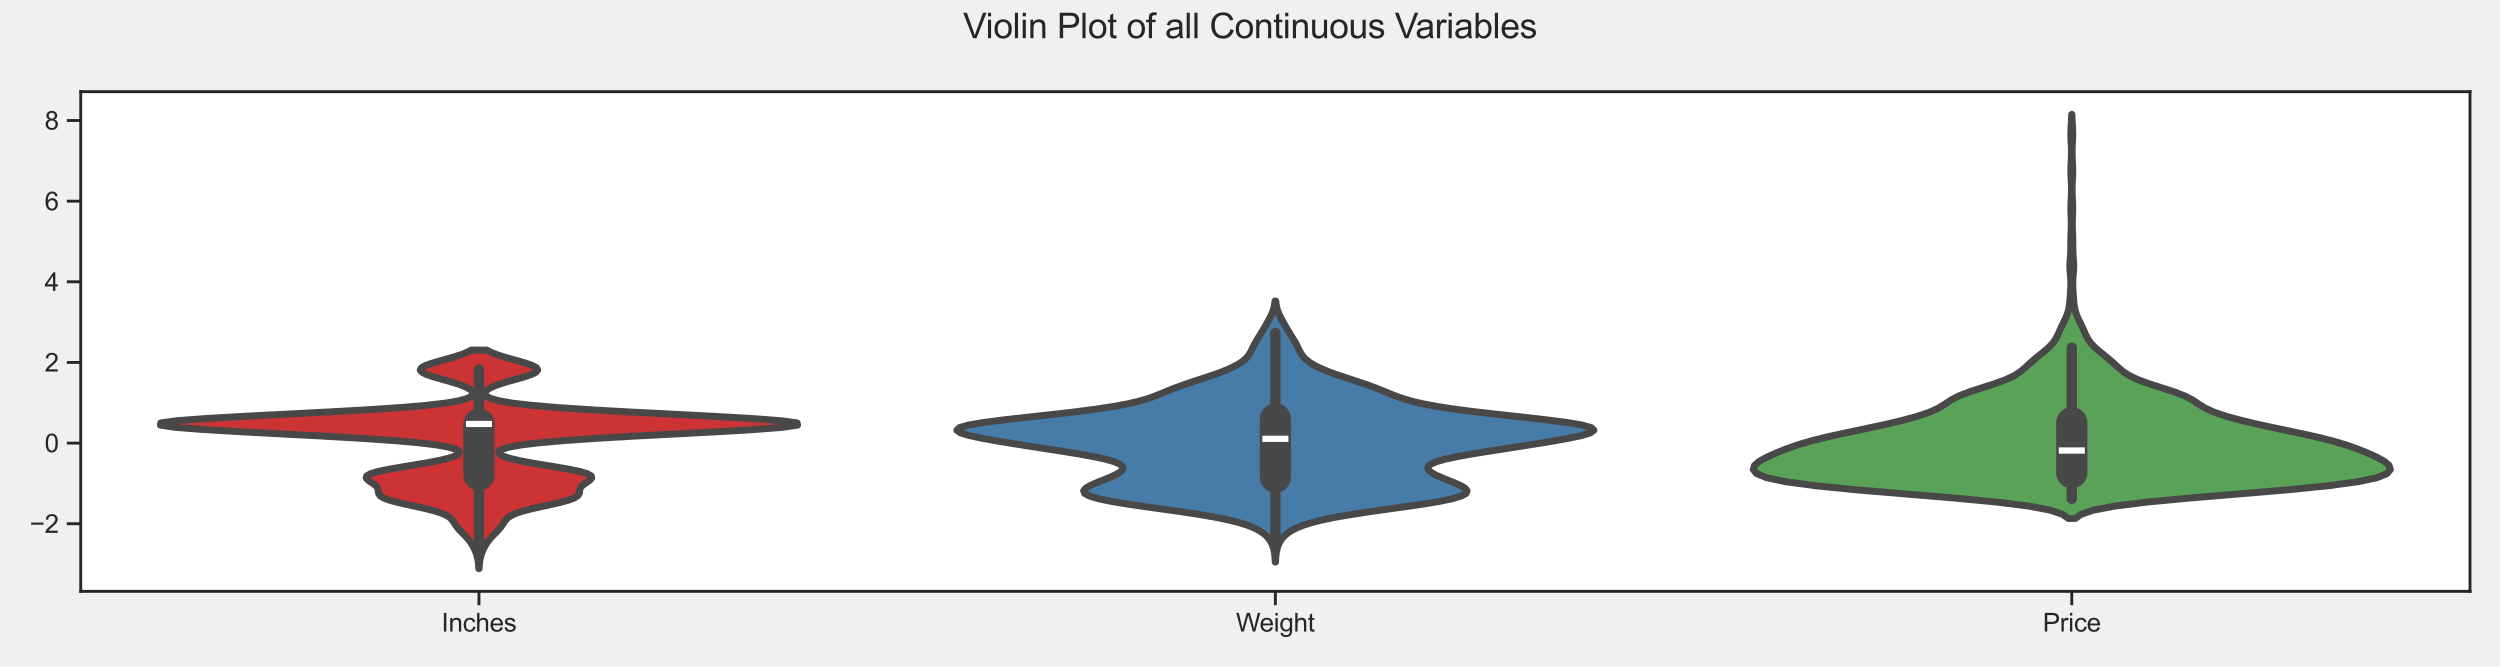 <?xml version="1.0" encoding="utf-8" standalone="no"?>
<!DOCTYPE svg PUBLIC "-//W3C//DTD SVG 1.1//EN"
  "http://www.w3.org/Graphics/SVG/1.1/DTD/svg11.dtd">
<svg xmlns:xlink="http://www.w3.org/1999/xlink" width="1080pt" height="288pt" viewBox="0 0 1080 288" xmlns="http://www.w3.org/2000/svg" version="1.1">
 <defs>
  <style type="text/css">*{stroke-linejoin: round; stroke-linecap: butt}</style>
 </defs>
 <g id="figure_1">
  <g id="patch_1">
   <path d="M 0 288 
L 1080 288 
L 1080 0 
L 0 0 
z
" style="fill: #f0f0f0"/>
  </g>
  <g id="axes_1">
   <g id="patch_2">
    <path d="M 34.88 255.46 
L 1067.04 255.46 
L 1067.04 39.6 
L 34.88 39.6 
z
" style="fill: #ffffff"/>
   </g>
   <g id="matplotlib.axis_1">
    <g id="xtick_1">
     <g id="line2d_1">
      <defs>
       <path id="m0111dce306" d="M 0 0 
L 0 6 
" style="stroke: #262626; stroke-width: 1.25"/>
      </defs>
      <g>
       <use xlink:href="#m0111dce306" x="206.907" y="255.46" style="fill: #262626; stroke: #262626; stroke-width: 1.25"/>
      </g>
     </g>
     <g id="text_1">
      <!-- Inches -->
      <g style="fill: #262626" transform="translate(190.703 272.834) scale(0.11 -0.11)">
       <defs>
        <path id="ArialMT-49" d="M 597 0 
L 597 4581 
L 1203 4581 
L 1203 0 
L 597 0 
z
" transform="scale(0.016)"/>
        <path id="ArialMT-6e" d="M 422 0 
L 422 3319 
L 928 3319 
L 928 2847 
Q 1294 3394 1984 3394 
Q 2284 3394 2536 3286 
Q 2788 3178 2913 3003 
Q 3038 2828 3088 2588 
Q 3119 2431 3119 2041 
L 3119 0 
L 2556 0 
L 2556 2019 
Q 2556 2363 2490 2533 
Q 2425 2703 2258 2804 
Q 2091 2906 1866 2906 
Q 1506 2906 1245 2678 
Q 984 2450 984 1813 
L 984 0 
L 422 0 
z
" transform="scale(0.016)"/>
        <path id="ArialMT-63" d="M 2588 1216 
L 3141 1144 
Q 3050 572 2676 248 
Q 2303 -75 1759 -75 
Q 1078 -75 664 370 
Q 250 816 250 1647 
Q 250 2184 428 2587 
Q 606 2991 970 3192 
Q 1334 3394 1763 3394 
Q 2303 3394 2647 3120 
Q 2991 2847 3088 2344 
L 2541 2259 
Q 2463 2594 2264 2762 
Q 2066 2931 1784 2931 
Q 1359 2931 1093 2626 
Q 828 2322 828 1663 
Q 828 994 1084 691 
Q 1341 388 1753 388 
Q 2084 388 2306 591 
Q 2528 794 2588 1216 
z
" transform="scale(0.016)"/>
        <path id="ArialMT-68" d="M 422 0 
L 422 4581 
L 984 4581 
L 984 2938 
Q 1378 3394 1978 3394 
Q 2347 3394 2619 3248 
Q 2891 3103 3008 2847 
Q 3125 2591 3125 2103 
L 3125 0 
L 2563 0 
L 2563 2103 
Q 2563 2525 2380 2717 
Q 2197 2909 1863 2909 
Q 1613 2909 1392 2779 
Q 1172 2650 1078 2428 
Q 984 2206 984 1816 
L 984 0 
L 422 0 
z
" transform="scale(0.016)"/>
        <path id="ArialMT-65" d="M 2694 1069 
L 3275 997 
Q 3138 488 2766 206 
Q 2394 -75 1816 -75 
Q 1088 -75 661 373 
Q 234 822 234 1631 
Q 234 2469 665 2931 
Q 1097 3394 1784 3394 
Q 2450 3394 2872 2941 
Q 3294 2488 3294 1666 
Q 3294 1616 3291 1516 
L 816 1516 
Q 847 969 1125 678 
Q 1403 388 1819 388 
Q 2128 388 2347 550 
Q 2566 713 2694 1069 
z
M 847 1978 
L 2700 1978 
Q 2663 2397 2488 2606 
Q 2219 2931 1791 2931 
Q 1403 2931 1139 2672 
Q 875 2413 847 1978 
z
" transform="scale(0.016)"/>
        <path id="ArialMT-73" d="M 197 991 
L 753 1078 
Q 800 744 1014 566 
Q 1228 388 1613 388 
Q 2000 388 2187 545 
Q 2375 703 2375 916 
Q 2375 1106 2209 1216 
Q 2094 1291 1634 1406 
Q 1016 1563 777 1677 
Q 538 1791 414 1992 
Q 291 2194 291 2438 
Q 291 2659 392 2848 
Q 494 3038 669 3163 
Q 800 3259 1026 3326 
Q 1253 3394 1513 3394 
Q 1903 3394 2198 3281 
Q 2494 3169 2634 2976 
Q 2775 2784 2828 2463 
L 2278 2388 
Q 2241 2644 2061 2787 
Q 1881 2931 1553 2931 
Q 1166 2931 1000 2803 
Q 834 2675 834 2503 
Q 834 2394 903 2306 
Q 972 2216 1119 2156 
Q 1203 2125 1616 2013 
Q 2213 1853 2448 1751 
Q 2684 1650 2818 1456 
Q 2953 1263 2953 975 
Q 2953 694 2789 445 
Q 2625 197 2315 61 
Q 2006 -75 1616 -75 
Q 969 -75 630 194 
Q 291 463 197 991 
z
" transform="scale(0.016)"/>
       </defs>
       <use xlink:href="#ArialMT-49"/>
       <use xlink:href="#ArialMT-6e" x="27.783"/>
       <use xlink:href="#ArialMT-63" x="83.398"/>
       <use xlink:href="#ArialMT-68" x="133.398"/>
       <use xlink:href="#ArialMT-65" x="189.014"/>
       <use xlink:href="#ArialMT-73" x="244.629"/>
      </g>
     </g>
    </g>
    <g id="xtick_2">
     <g id="line2d_2">
      <g>
       <use xlink:href="#m0111dce306" x="550.96" y="255.46" style="fill: #262626; stroke: #262626; stroke-width: 1.25"/>
      </g>
     </g>
     <g id="text_2">
      <!-- Weight -->
      <g style="fill: #262626" transform="translate(533.939 272.834) scale(0.11 -0.11)">
       <defs>
        <path id="ArialMT-57" d="M 1294 0 
L 78 4581 
L 700 4581 
L 1397 1578 
Q 1509 1106 1591 641 
Q 1766 1375 1797 1488 
L 2669 4581 
L 3400 4581 
L 4056 2263 
Q 4303 1400 4413 641 
Q 4500 1075 4641 1638 
L 5359 4581 
L 5969 4581 
L 4713 0 
L 4128 0 
L 3163 3491 
Q 3041 3928 3019 4028 
Q 2947 3713 2884 3491 
L 1913 0 
L 1294 0 
z
" transform="scale(0.016)"/>
        <path id="ArialMT-69" d="M 425 3934 
L 425 4581 
L 988 4581 
L 988 3934 
L 425 3934 
z
M 425 0 
L 425 3319 
L 988 3319 
L 988 0 
L 425 0 
z
" transform="scale(0.016)"/>
        <path id="ArialMT-67" d="M 319 -275 
L 866 -356 
Q 900 -609 1056 -725 
Q 1266 -881 1628 -881 
Q 2019 -881 2231 -725 
Q 2444 -569 2519 -288 
Q 2563 -116 2559 434 
Q 2191 0 1641 0 
Q 956 0 581 494 
Q 206 988 206 1678 
Q 206 2153 378 2554 
Q 550 2956 876 3175 
Q 1203 3394 1644 3394 
Q 2231 3394 2613 2919 
L 2613 3319 
L 3131 3319 
L 3131 450 
Q 3131 -325 2973 -648 
Q 2816 -972 2473 -1159 
Q 2131 -1347 1631 -1347 
Q 1038 -1347 672 -1080 
Q 306 -813 319 -275 
z
M 784 1719 
Q 784 1066 1043 766 
Q 1303 466 1694 466 
Q 2081 466 2343 764 
Q 2606 1063 2606 1700 
Q 2606 2309 2336 2618 
Q 2066 2928 1684 2928 
Q 1309 2928 1046 2623 
Q 784 2319 784 1719 
z
" transform="scale(0.016)"/>
        <path id="ArialMT-74" d="M 1650 503 
L 1731 6 
Q 1494 -44 1306 -44 
Q 1000 -44 831 53 
Q 663 150 594 308 
Q 525 466 525 972 
L 525 2881 
L 113 2881 
L 113 3319 
L 525 3319 
L 525 4141 
L 1084 4478 
L 1084 3319 
L 1650 3319 
L 1650 2881 
L 1084 2881 
L 1084 941 
Q 1084 700 1114 631 
Q 1144 563 1211 522 
Q 1278 481 1403 481 
Q 1497 481 1650 503 
z
" transform="scale(0.016)"/>
       </defs>
       <use xlink:href="#ArialMT-57"/>
       <use xlink:href="#ArialMT-65" x="92.635"/>
       <use xlink:href="#ArialMT-69" x="148.25"/>
       <use xlink:href="#ArialMT-67" x="170.467"/>
       <use xlink:href="#ArialMT-68" x="226.082"/>
       <use xlink:href="#ArialMT-74" x="281.697"/>
      </g>
     </g>
    </g>
    <g id="xtick_3">
     <g id="line2d_3">
      <g>
       <use xlink:href="#m0111dce306" x="895.013" y="255.46" style="fill: #262626; stroke: #262626; stroke-width: 1.25"/>
      </g>
     </g>
     <g id="text_3">
      <!-- Price -->
      <g style="fill: #262626" transform="translate(882.483 272.834) scale(0.11 -0.11)">
       <defs>
        <path id="ArialMT-50" d="M 494 0 
L 494 4581 
L 2222 4581 
Q 2678 4581 2919 4538 
Q 3256 4481 3484 4323 
Q 3713 4166 3852 3881 
Q 3991 3597 3991 3256 
Q 3991 2672 3619 2267 
Q 3247 1863 2275 1863 
L 1100 1863 
L 1100 0 
L 494 0 
z
M 1100 2403 
L 2284 2403 
Q 2872 2403 3119 2622 
Q 3366 2841 3366 3238 
Q 3366 3525 3220 3729 
Q 3075 3934 2838 4000 
Q 2684 4041 2272 4041 
L 1100 4041 
L 1100 2403 
z
" transform="scale(0.016)"/>
        <path id="ArialMT-72" d="M 416 0 
L 416 3319 
L 922 3319 
L 922 2816 
Q 1116 3169 1280 3281 
Q 1444 3394 1641 3394 
Q 1925 3394 2219 3213 
L 2025 2691 
Q 1819 2813 1613 2813 
Q 1428 2813 1281 2702 
Q 1134 2591 1072 2394 
Q 978 2094 978 1738 
L 978 0 
L 416 0 
z
" transform="scale(0.016)"/>
       </defs>
       <use xlink:href="#ArialMT-50"/>
       <use xlink:href="#ArialMT-72" x="66.699"/>
       <use xlink:href="#ArialMT-69" x="100"/>
       <use xlink:href="#ArialMT-63" x="122.217"/>
       <use xlink:href="#ArialMT-65" x="172.217"/>
      </g>
     </g>
    </g>
   </g>
   <g id="matplotlib.axis_2">
    <g id="ytick_1">
     <g id="line2d_4">
      <defs>
       <path id="m83918e12e4" d="M 0 0 
L -6 0 
" style="stroke: #262626; stroke-width: 1.25"/>
      </defs>
      <g>
       <use xlink:href="#m83918e12e4" x="34.88" y="226.25" style="fill: #262626; stroke: #262626; stroke-width: 1.25"/>
      </g>
     </g>
     <g id="text_4">
      <!-- −2 -->
      <g style="fill: #262626" transform="translate(12.838 230.187) scale(0.11 -0.11)">
       <defs>
        <path id="ArialMT-2212" d="M 3381 1997 
L 356 1997 
L 356 2522 
L 3381 2522 
L 3381 1997 
z
" transform="scale(0.016)"/>
        <path id="ArialMT-32" d="M 3222 541 
L 3222 0 
L 194 0 
Q 188 203 259 391 
Q 375 700 629 1000 
Q 884 1300 1366 1694 
Q 2113 2306 2375 2664 
Q 2638 3022 2638 3341 
Q 2638 3675 2398 3904 
Q 2159 4134 1775 4134 
Q 1369 4134 1125 3890 
Q 881 3647 878 3216 
L 300 3275 
Q 359 3922 746 4261 
Q 1134 4600 1788 4600 
Q 2447 4600 2831 4234 
Q 3216 3869 3216 3328 
Q 3216 3053 3103 2787 
Q 2991 2522 2730 2228 
Q 2469 1934 1863 1422 
Q 1356 997 1212 845 
Q 1069 694 975 541 
L 3222 541 
z
" transform="scale(0.016)"/>
       </defs>
       <use xlink:href="#ArialMT-2212"/>
       <use xlink:href="#ArialMT-32" x="58.398"/>
      </g>
     </g>
    </g>
    <g id="ytick_2">
     <g id="line2d_5">
      <g>
       <use xlink:href="#m83918e12e4" x="34.88" y="191.411" style="fill: #262626; stroke: #262626; stroke-width: 1.25"/>
      </g>
     </g>
     <g id="text_5">
      <!-- 0 -->
      <g style="fill: #262626" transform="translate(19.263 195.348) scale(0.11 -0.11)">
       <defs>
        <path id="ArialMT-30" d="M 266 2259 
Q 266 3072 433 3567 
Q 600 4063 929 4331 
Q 1259 4600 1759 4600 
Q 2128 4600 2406 4451 
Q 2684 4303 2865 4023 
Q 3047 3744 3150 3342 
Q 3253 2941 3253 2259 
Q 3253 1453 3087 958 
Q 2922 463 2592 192 
Q 2263 -78 1759 -78 
Q 1097 -78 719 397 
Q 266 969 266 2259 
z
M 844 2259 
Q 844 1131 1108 757 
Q 1372 384 1759 384 
Q 2147 384 2411 759 
Q 2675 1134 2675 2259 
Q 2675 3391 2411 3762 
Q 2147 4134 1753 4134 
Q 1366 4134 1134 3806 
Q 844 3388 844 2259 
z
" transform="scale(0.016)"/>
       </defs>
       <use xlink:href="#ArialMT-30"/>
      </g>
     </g>
    </g>
    <g id="ytick_3">
     <g id="line2d_6">
      <g>
       <use xlink:href="#m83918e12e4" x="34.88" y="156.573" style="fill: #262626; stroke: #262626; stroke-width: 1.25"/>
      </g>
     </g>
     <g id="text_6">
      <!-- 2 -->
      <g style="fill: #262626" transform="translate(19.263 160.51) scale(0.11 -0.11)">
       <use xlink:href="#ArialMT-32"/>
      </g>
     </g>
    </g>
    <g id="ytick_4">
     <g id="line2d_7">
      <g>
       <use xlink:href="#m83918e12e4" x="34.88" y="121.734" style="fill: #262626; stroke: #262626; stroke-width: 1.25"/>
      </g>
     </g>
     <g id="text_7">
      <!-- 4 -->
      <g style="fill: #262626" transform="translate(19.263 125.671) scale(0.11 -0.11)">
       <defs>
        <path id="ArialMT-34" d="M 2069 0 
L 2069 1097 
L 81 1097 
L 81 1613 
L 2172 4581 
L 2631 4581 
L 2631 1613 
L 3250 1613 
L 3250 1097 
L 2631 1097 
L 2631 0 
L 2069 0 
z
M 2069 1613 
L 2069 3678 
L 634 1613 
L 2069 1613 
z
" transform="scale(0.016)"/>
       </defs>
       <use xlink:href="#ArialMT-34"/>
      </g>
     </g>
    </g>
    <g id="ytick_5">
     <g id="line2d_8">
      <g>
       <use xlink:href="#m83918e12e4" x="34.88" y="86.896" style="fill: #262626; stroke: #262626; stroke-width: 1.25"/>
      </g>
     </g>
     <g id="text_8">
      <!-- 6 -->
      <g style="fill: #262626" transform="translate(19.263 90.833) scale(0.11 -0.11)">
       <defs>
        <path id="ArialMT-36" d="M 3184 3459 
L 2625 3416 
Q 2550 3747 2413 3897 
Q 2184 4138 1850 4138 
Q 1581 4138 1378 3988 
Q 1113 3794 959 3422 
Q 806 3050 800 2363 
Q 1003 2672 1297 2822 
Q 1591 2972 1913 2972 
Q 2475 2972 2870 2558 
Q 3266 2144 3266 1488 
Q 3266 1056 3080 686 
Q 2894 316 2569 119 
Q 2244 -78 1831 -78 
Q 1128 -78 684 439 
Q 241 956 241 2144 
Q 241 3472 731 4075 
Q 1159 4600 1884 4600 
Q 2425 4600 2770 4297 
Q 3116 3994 3184 3459 
z
M 888 1484 
Q 888 1194 1011 928 
Q 1134 663 1356 523 
Q 1578 384 1822 384 
Q 2178 384 2434 671 
Q 2691 959 2691 1453 
Q 2691 1928 2437 2201 
Q 2184 2475 1800 2475 
Q 1419 2475 1153 2201 
Q 888 1928 888 1484 
z
" transform="scale(0.016)"/>
       </defs>
       <use xlink:href="#ArialMT-36"/>
      </g>
     </g>
    </g>
    <g id="ytick_6">
     <g id="line2d_9">
      <g>
       <use xlink:href="#m83918e12e4" x="34.88" y="52.057" style="fill: #262626; stroke: #262626; stroke-width: 1.25"/>
      </g>
     </g>
     <g id="text_9">
      <!-- 8 -->
      <g style="fill: #262626" transform="translate(19.263 55.994) scale(0.11 -0.11)">
       <defs>
        <path id="ArialMT-38" d="M 1131 2484 
Q 781 2613 612 2850 
Q 444 3088 444 3419 
Q 444 3919 803 4259 
Q 1163 4600 1759 4600 
Q 2359 4600 2725 4251 
Q 3091 3903 3091 3403 
Q 3091 3084 2923 2848 
Q 2756 2613 2416 2484 
Q 2838 2347 3058 2040 
Q 3278 1734 3278 1309 
Q 3278 722 2862 322 
Q 2447 -78 1769 -78 
Q 1091 -78 675 323 
Q 259 725 259 1325 
Q 259 1772 486 2073 
Q 713 2375 1131 2484 
z
M 1019 3438 
Q 1019 3113 1228 2906 
Q 1438 2700 1772 2700 
Q 2097 2700 2305 2904 
Q 2513 3109 2513 3406 
Q 2513 3716 2298 3927 
Q 2084 4138 1766 4138 
Q 1444 4138 1231 3931 
Q 1019 3725 1019 3438 
z
M 838 1322 
Q 838 1081 952 856 
Q 1066 631 1291 507 
Q 1516 384 1775 384 
Q 2178 384 2440 643 
Q 2703 903 2703 1303 
Q 2703 1709 2433 1975 
Q 2163 2241 1756 2241 
Q 1359 2241 1098 1978 
Q 838 1716 838 1322 
z
" transform="scale(0.016)"/>
       </defs>
       <use xlink:href="#ArialMT-38"/>
      </g>
     </g>
    </g>
   </g>
   <g id="PolyCollection_1">
    <defs>
     <path id="m4d17007211" d="M 206.983 -42.352 
L 206.831 -42.352 
L 206.78 -43.305 
L 206.703 -44.259 
L 206.594 -45.213 
L 206.443 -46.166 
L 206.245 -47.12 
L 205.994 -48.073 
L 205.687 -49.027 
L 205.324 -49.981 
L 204.902 -50.934 
L 204.418 -51.888 
L 203.867 -52.841 
L 203.238 -53.795 
L 202.522 -54.749 
L 201.716 -55.702 
L 200.831 -56.656 
L 199.897 -57.609 
L 198.962 -58.563 
L 198.082 -59.517 
L 197.306 -60.47 
L 196.644 -61.424 
L 196.044 -62.377 
L 195.385 -63.331 
L 194.476 -64.285 
L 193.093 -65.238 
L 191.032 -66.192 
L 188.176 -67.145 
L 184.55 -68.099 
L 180.353 -69.053 
L 175.942 -70.006 
L 171.764 -70.96 
L 168.252 -71.913 
L 165.707 -72.867 
L 164.203 -73.821 
L 163.565 -74.774 
L 163.415 -75.728 
L 163.296 -76.681 
L 162.827 -77.635 
L 161.841 -78.589 
L 160.458 -79.542 
L 159.064 -80.496 
L 158.201 -81.449 
L 158.41 -82.403 
L 160.066 -83.357 
L 163.272 -84.31 
L 167.832 -85.264 
L 173.311 -86.217 
L 179.145 -87.171 
L 184.773 -88.125 
L 189.732 -89.078 
L 193.708 -90.032 
L 196.526 -90.985 
L 198.095 -91.939 
L 198.327 -92.893 
L 197.063 -93.846 
L 194.027 -94.8 
L 188.828 -95.753 
L 181.03 -96.707 
L 170.29 -97.661 
L 156.539 -98.614 
L 140.175 -99.568 
L 122.179 -100.521 
L 104.12 -101.475 
L 87.973 -102.429 
L 75.792 -103.382 
L 69.285 -104.336 
L 69.436 -105.289 
L 76.259 -106.243 
L 88.799 -107.197 
L 105.357 -108.15 
L 123.871 -109.104 
L 142.338 -110.057 
L 159.159 -111.011 
L 173.323 -111.965 
L 184.425 -112.918 
L 192.552 -113.872 
L 198.1 -114.825 
L 201.59 -115.779 
L 203.526 -116.733 
L 204.306 -117.686 
L 204.195 -118.64 
L 203.336 -119.593 
L 201.79 -120.547 
L 199.593 -121.501 
L 196.812 -122.454 
L 193.589 -123.408 
L 190.169 -124.361 
L 186.887 -125.315 
L 184.126 -126.269 
L 182.251 -127.222 
L 181.526 -128.176 
L 182.06 -129.129 
L 183.776 -130.083 
L 186.431 -131.037 
L 189.671 -131.99 
L 193.111 -132.944 
L 196.408 -133.897 
L 199.31 -134.851 
L 201.68 -135.805 
L 203.488 -136.758 
L 210.326 -136.758 
L 210.326 -136.758 
L 212.133 -135.805 
L 214.504 -134.851 
L 217.405 -133.897 
L 220.702 -132.944 
L 224.142 -131.99 
L 227.382 -131.037 
L 230.037 -130.083 
L 231.753 -129.129 
L 232.287 -128.176 
L 231.563 -127.222 
L 229.687 -126.269 
L 226.927 -125.315 
L 223.644 -124.361 
L 220.224 -123.408 
L 217.002 -122.454 
L 214.22 -121.501 
L 212.023 -120.547 
L 210.477 -119.593 
L 209.618 -118.64 
L 209.507 -117.686 
L 210.288 -116.733 
L 212.224 -115.779 
L 215.714 -114.825 
L 221.261 -113.872 
L 229.388 -112.918 
L 240.49 -111.965 
L 254.655 -111.011 
L 271.476 -110.057 
L 289.943 -109.104 
L 308.456 -108.15 
L 325.014 -107.197 
L 337.555 -106.243 
L 344.378 -105.289 
L 344.528 -104.336 
L 338.022 -103.382 
L 325.84 -102.429 
L 309.693 -101.475 
L 291.634 -100.521 
L 273.639 -99.568 
L 257.274 -98.614 
L 243.524 -97.661 
L 232.783 -96.707 
L 224.985 -95.753 
L 219.786 -94.8 
L 216.75 -93.846 
L 215.487 -92.893 
L 215.718 -91.939 
L 217.287 -90.985 
L 220.105 -90.032 
L 224.082 -89.078 
L 229.04 -88.125 
L 234.668 -87.171 
L 240.503 -86.217 
L 245.982 -85.264 
L 250.542 -84.31 
L 253.747 -83.357 
L 255.403 -82.403 
L 255.612 -81.449 
L 254.75 -80.496 
L 253.355 -79.542 
L 251.972 -78.589 
L 250.986 -77.635 
L 250.517 -76.681 
L 250.398 -75.728 
L 250.248 -74.774 
L 249.61 -73.821 
L 248.107 -72.867 
L 245.561 -71.913 
L 242.05 -70.96 
L 237.872 -70.006 
L 233.46 -69.053 
L 229.263 -68.099 
L 225.637 -67.145 
L 222.781 -66.192 
L 220.721 -65.238 
L 219.338 -64.285 
L 218.428 -63.331 
L 217.769 -62.377 
L 217.17 -61.424 
L 216.507 -60.47 
L 215.731 -59.517 
L 214.852 -58.563 
L 213.916 -57.609 
L 212.982 -56.656 
L 212.097 -55.702 
L 211.291 -54.749 
L 210.575 -53.795 
L 209.947 -52.841 
L 209.395 -51.888 
L 208.912 -50.934 
L 208.49 -49.981 
L 208.126 -49.027 
L 207.819 -48.073 
L 207.568 -47.12 
L 207.37 -46.166 
L 207.219 -45.213 
L 207.11 -44.259 
L 207.034 -43.305 
L 206.983 -42.352 
z
" style="stroke: #484848; stroke-width: 3"/>
    </defs>
    <g clip-path="url(#p76c0f88900)">
     <use xlink:href="#m4d17007211" x="0" y="288" style="fill: #cb3335; stroke: #484848; stroke-width: 3"/>
    </g>
   </g>
   <g id="PolyCollection_2">
    <defs>
     <path id="m78d8ca20d3" d="M 551.03 -45.204 
L 550.89 -45.204 
L 550.836 -46.343 
L 550.753 -47.481 
L 550.629 -48.62 
L 550.452 -49.759 
L 550.205 -50.898 
L 549.867 -52.036 
L 549.413 -53.175 
L 548.807 -54.314 
L 548.006 -55.453 
L 546.96 -56.591 
L 545.604 -57.73 
L 543.856 -58.869 
L 541.612 -60.008 
L 538.741 -61.146 
L 535.094 -62.285 
L 530.531 -63.424 
L 524.957 -64.562 
L 518.373 -65.701 
L 510.918 -66.84 
L 502.888 -67.979 
L 494.72 -69.117 
L 486.942 -70.256 
L 480.084 -71.395 
L 474.589 -72.534 
L 470.739 -73.672 
L 468.621 -74.811 
L 468.128 -75.95 
L 469.005 -77.089 
L 470.907 -78.227 
L 473.458 -79.366 
L 476.298 -80.505 
L 479.118 -81.644 
L 481.649 -82.782 
L 483.655 -83.921 
L 484.893 -85.06 
L 485.113 -86.198 
L 484.07 -87.337 
L 481.591 -88.476 
L 477.638 -89.615 
L 472.344 -90.753 
L 466.003 -91.892 
L 458.989 -93.031 
L 451.665 -94.17 
L 444.309 -95.308 
L 437.115 -96.447 
L 430.249 -97.586 
L 423.958 -98.725 
L 418.648 -99.863 
L 414.895 -101.002 
L 413.339 -102.141 
L 414.503 -103.28 
L 418.599 -104.418 
L 425.413 -105.557 
L 434.323 -106.696 
L 444.446 -107.835 
L 454.847 -108.973 
L 464.728 -110.112 
L 473.539 -111.251 
L 481.007 -112.389 
L 487.098 -113.528 
L 491.955 -114.667 
L 495.834 -115.806 
L 499.042 -116.944 
L 501.891 -118.083 
L 504.65 -119.222 
L 507.511 -120.361 
L 510.58 -121.499 
L 513.868 -122.638 
L 517.31 -123.777 
L 520.79 -124.916 
L 524.174 -126.054 
L 527.337 -127.193 
L 530.194 -128.332 
L 532.693 -129.471 
L 534.816 -130.609 
L 536.564 -131.748 
L 537.954 -132.887 
L 539.021 -134.025 
L 539.828 -135.164 
L 540.459 -136.303 
L 541.008 -137.442 
L 541.555 -138.58 
L 542.15 -139.719 
L 542.805 -140.858 
L 543.506 -141.997 
L 544.223 -143.135 
L 544.932 -144.274 
L 545.62 -145.413 
L 546.289 -146.552 
L 546.945 -147.69 
L 547.59 -148.829 
L 548.218 -149.968 
L 548.813 -151.107 
L 549.35 -152.245 
L 549.811 -153.384 
L 550.183 -154.523 
L 550.463 -155.662 
L 550.66 -156.8 
L 550.79 -157.939 
L 551.13 -157.939 
L 551.13 -157.939 
L 551.26 -156.8 
L 551.457 -155.662 
L 551.737 -154.523 
L 552.109 -153.384 
L 552.57 -152.245 
L 553.107 -151.107 
L 553.702 -149.968 
L 554.33 -148.829 
L 554.975 -147.69 
L 555.631 -146.552 
L 556.3 -145.413 
L 556.988 -144.274 
L 557.697 -143.135 
L 558.414 -141.997 
L 559.115 -140.858 
L 559.77 -139.719 
L 560.365 -138.58 
L 560.912 -137.442 
L 561.461 -136.303 
L 562.092 -135.164 
L 562.899 -134.025 
L 563.966 -132.887 
L 565.356 -131.748 
L 567.104 -130.609 
L 569.227 -129.471 
L 571.726 -128.332 
L 574.583 -127.193 
L 577.746 -126.054 
L 581.13 -124.916 
L 584.61 -123.777 
L 588.052 -122.638 
L 591.34 -121.499 
L 594.409 -120.361 
L 597.27 -119.222 
L 600.029 -118.083 
L 602.878 -116.944 
L 606.086 -115.806 
L 609.965 -114.667 
L 614.822 -113.528 
L 620.913 -112.389 
L 628.381 -111.251 
L 637.192 -110.112 
L 647.073 -108.973 
L 657.474 -107.835 
L 667.597 -106.696 
L 676.507 -105.557 
L 683.321 -104.418 
L 687.417 -103.28 
L 688.581 -102.141 
L 687.025 -101.002 
L 683.272 -99.863 
L 677.962 -98.725 
L 671.671 -97.586 
L 664.805 -96.447 
L 657.611 -95.308 
L 650.255 -94.17 
L 642.931 -93.031 
L 635.917 -91.892 
L 629.576 -90.753 
L 624.282 -89.615 
L 620.329 -88.476 
L 617.85 -87.337 
L 616.807 -86.198 
L 617.027 -85.06 
L 618.265 -83.921 
L 620.271 -82.782 
L 622.802 -81.644 
L 625.621 -80.505 
L 628.462 -79.366 
L 631.013 -78.227 
L 632.915 -77.089 
L 633.792 -75.95 
L 633.299 -74.811 
L 631.181 -73.672 
L 627.331 -72.534 
L 621.836 -71.395 
L 614.978 -70.256 
L 607.2 -69.117 
L 599.032 -67.979 
L 591.002 -66.84 
L 583.547 -65.701 
L 576.963 -64.562 
L 571.389 -63.424 
L 566.826 -62.285 
L 563.179 -61.146 
L 560.308 -60.008 
L 558.064 -58.869 
L 556.316 -57.73 
L 554.96 -56.591 
L 553.914 -55.453 
L 553.113 -54.314 
L 552.507 -53.175 
L 552.053 -52.036 
L 551.715 -50.898 
L 551.468 -49.759 
L 551.291 -48.62 
L 551.167 -47.481 
L 551.084 -46.343 
L 551.03 -45.204 
z
" style="stroke: #484848; stroke-width: 3"/>
    </defs>
    <g clip-path="url(#p76c0f88900)">
     <use xlink:href="#m78d8ca20d3" x="0" y="288" style="fill: #477ca8; stroke: #484848; stroke-width: 3"/>
    </g>
   </g>
   <g id="PolyCollection_3">
    <defs>
     <path id="mc109930098" d="M 896.527 -64.028 
L 893.499 -64.028 
L 891.03 -65.792 
L 885.898 -67.555 
L 876.749 -69.318 
L 862.728 -71.081 
L 844.204 -72.845 
L 823.067 -74.608 
L 802.212 -76.371 
L 784.424 -78.134 
L 771.338 -79.897 
L 763.098 -81.661 
L 758.824 -83.424 
L 757.392 -85.187 
L 757.966 -86.95 
L 760.037 -88.714 
L 763.21 -90.477 
L 767.098 -92.24 
L 771.471 -94.003 
L 776.439 -95.767 
L 782.362 -97.53 
L 789.467 -99.293 
L 797.53 -101.056 
L 805.953 -102.819 
L 814.12 -104.583 
L 821.614 -106.346 
L 828.134 -108.109 
L 833.395 -109.872 
L 837.283 -111.636 
L 840.14 -113.399 
L 842.792 -115.162 
L 846.155 -116.925 
L 850.681 -118.688 
L 856.097 -120.452 
L 861.622 -122.215 
L 866.454 -123.978 
L 870.18 -125.741 
L 872.884 -127.505 
L 874.967 -129.268 
L 876.87 -131.031 
L 878.872 -132.794 
L 881.03 -134.558 
L 883.217 -136.321 
L 885.22 -138.084 
L 886.859 -139.847 
L 888.083 -141.61 
L 888.99 -143.374 
L 889.766 -145.137 
L 890.566 -146.9 
L 891.43 -148.663 
L 892.287 -150.427 
L 893.023 -152.19 
L 893.564 -153.953 
L 893.911 -155.716 
L 894.118 -157.48 
L 894.259 -159.243 
L 894.382 -161.006 
L 894.499 -162.769 
L 894.582 -164.532 
L 894.587 -166.296 
L 894.498 -168.059 
L 894.346 -169.822 
L 894.209 -171.585 
L 894.164 -173.349 
L 894.234 -175.112 
L 894.371 -176.875 
L 894.497 -178.638 
L 894.56 -180.402 
L 894.567 -182.165 
L 894.565 -183.928 
L 894.597 -185.691 
L 894.667 -187.454 
L 894.743 -189.218 
L 894.782 -190.981 
L 894.761 -192.744 
L 894.694 -194.507 
L 894.623 -196.271 
L 894.593 -198.034 
L 894.627 -199.797 
L 894.71 -201.56 
L 894.803 -203.324 
L 894.863 -205.087 
L 894.867 -206.85 
L 894.812 -208.613 
L 894.722 -210.376 
L 894.635 -212.14 
L 894.595 -213.903 
L 894.622 -215.666 
L 894.702 -217.429 
L 894.796 -219.193 
L 894.86 -220.956 
L 894.869 -222.719 
L 894.819 -224.482 
L 894.73 -226.246 
L 894.641 -228.009 
L 894.596 -229.772 
L 894.619 -231.535 
L 894.699 -233.298 
L 894.802 -235.062 
L 894.894 -236.825 
L 894.957 -238.588 
L 895.07 -238.588 
L 895.07 -238.588 
L 895.132 -236.825 
L 895.224 -235.062 
L 895.328 -233.298 
L 895.408 -231.535 
L 895.43 -229.772 
L 895.385 -228.009 
L 895.297 -226.246 
L 895.208 -224.482 
L 895.158 -222.719 
L 895.167 -220.956 
L 895.231 -219.193 
L 895.324 -217.429 
L 895.404 -215.666 
L 895.431 -213.903 
L 895.391 -212.14 
L 895.305 -210.376 
L 895.214 -208.613 
L 895.16 -206.85 
L 895.164 -205.087 
L 895.224 -203.324 
L 895.317 -201.56 
L 895.4 -199.797 
L 895.434 -198.034 
L 895.404 -196.271 
L 895.332 -194.507 
L 895.265 -192.744 
L 895.245 -190.981 
L 895.284 -189.218 
L 895.36 -187.454 
L 895.43 -185.691 
L 895.462 -183.928 
L 895.46 -182.165 
L 895.466 -180.402 
L 895.53 -178.638 
L 895.656 -176.875 
L 895.793 -175.112 
L 895.863 -173.349 
L 895.818 -171.585 
L 895.681 -169.822 
L 895.529 -168.059 
L 895.439 -166.296 
L 895.445 -164.532 
L 895.527 -162.769 
L 895.644 -161.006 
L 895.768 -159.243 
L 895.909 -157.48 
L 896.116 -155.716 
L 896.462 -153.953 
L 897.004 -152.19 
L 897.74 -150.427 
L 898.596 -148.663 
L 899.461 -146.9 
L 900.261 -145.137 
L 901.037 -143.374 
L 901.944 -141.61 
L 903.167 -139.847 
L 904.807 -138.084 
L 906.81 -136.321 
L 908.997 -134.558 
L 911.155 -132.794 
L 913.157 -131.031 
L 915.059 -129.268 
L 917.143 -127.505 
L 919.847 -125.741 
L 923.573 -123.978 
L 928.404 -122.215 
L 933.93 -120.452 
L 939.346 -118.688 
L 943.871 -116.925 
L 947.234 -115.162 
L 949.887 -113.399 
L 952.744 -111.636 
L 956.632 -109.872 
L 961.892 -108.109 
L 968.412 -106.346 
L 975.906 -104.583 
L 984.074 -102.819 
L 992.497 -101.056 
L 1000.559 -99.293 
L 1007.665 -97.53 
L 1013.588 -95.767 
L 1018.555 -94.003 
L 1022.928 -92.24 
L 1026.817 -90.477 
L 1029.99 -88.714 
L 1032.061 -86.95 
L 1032.635 -85.187 
L 1031.203 -83.424 
L 1026.929 -81.661 
L 1018.689 -79.897 
L 1005.603 -78.134 
L 987.815 -76.371 
L 966.96 -74.608 
L 945.822 -72.845 
L 927.299 -71.081 
L 913.277 -69.318 
L 904.129 -67.555 
L 898.996 -65.792 
L 896.527 -64.028 
z
" style="stroke: #484848; stroke-width: 3"/>
    </defs>
    <g clip-path="url(#p76c0f88900)">
     <use xlink:href="#mc109930098" x="0" y="288" style="fill: #59a257; stroke: #484848; stroke-width: 3"/>
    </g>
   </g>
   <g id="line2d_10">
    <path d="M 206.907 237.162 
L 206.907 159.728 
" clip-path="url(#p76c0f88900)" style="fill: none; stroke: #484848; stroke-width: 4.5; stroke-linecap: round"/>
   </g>
   <g id="line2d_11">
    <path d="M 206.907 205.196 
L 206.907 183.151 
" clip-path="url(#p76c0f88900)" style="fill: none; stroke: #484848; stroke-width: 13.5; stroke-linecap: round"/>
   </g>
   <g id="line2d_12">
    <path d="M 206.907 183.151 
" clip-path="url(#p76c0f88900)" style="fill: none; stroke: #484848; stroke-width: 1.5; stroke-linecap: round"/>
    <defs>
     <path id="m702f793b43" d="M 5.625 0 
L -5.625 -0 
" style="stroke: #ffffff; stroke-width: 2.7"/>
    </defs>
    <g clip-path="url(#p76c0f88900)">
     <use xlink:href="#m702f793b43" x="206.907" y="183.151" style="fill: #ffffff; stroke: #ffffff; stroke-width: 2.7"/>
    </g>
   </g>
   <g id="line2d_13">
    <path d="M 550.96 234.31 
L 550.96 143.849 
" clip-path="url(#p76c0f88900)" style="fill: none; stroke: #484848; stroke-width: 4.5; stroke-linecap: round"/>
   </g>
   <g id="line2d_14">
    <path d="M 550.96 206.144 
L 550.96 180.961 
" clip-path="url(#p76c0f88900)" style="fill: none; stroke: #484848; stroke-width: 13.5; stroke-linecap: round"/>
   </g>
   <g id="line2d_15">
    <path d="M 550.96 189.576 
" clip-path="url(#p76c0f88900)" style="fill: none; stroke: #484848; stroke-width: 1.5; stroke-linecap: round"/>
    <g clip-path="url(#p76c0f88900)">
     <use xlink:href="#m702f793b43" x="550.96" y="189.576" style="fill: #ffffff; stroke: #ffffff; stroke-width: 2.7"/>
    </g>
   </g>
   <g id="line2d_16">
    <path d="M 895.013 215.485 
L 895.013 150.267 
" clip-path="url(#p76c0f88900)" style="fill: none; stroke: #484848; stroke-width: 4.5; stroke-linecap: round"/>
   </g>
   <g id="line2d_17">
    <path d="M 895.013 204.215 
L 895.013 182.622 
" clip-path="url(#p76c0f88900)" style="fill: none; stroke: #484848; stroke-width: 13.5; stroke-linecap: round"/>
   </g>
   <g id="line2d_18">
    <path d="M 895.013 194.636 
" clip-path="url(#p76c0f88900)" style="fill: none; stroke: #484848; stroke-width: 1.5; stroke-linecap: round"/>
    <g clip-path="url(#p76c0f88900)">
     <use xlink:href="#m702f793b43" x="895.013" y="194.636" style="fill: #ffffff; stroke: #ffffff; stroke-width: 2.7"/>
    </g>
   </g>
   <g id="patch_3">
    <path d="M 34.88 255.46 
L 34.88 39.6 
" style="fill: none; stroke: #262626; stroke-width: 1.25; stroke-linejoin: miter; stroke-linecap: square"/>
   </g>
   <g id="patch_4">
    <path d="M 1067.04 255.46 
L 1067.04 39.6 
" style="fill: none; stroke: #262626; stroke-width: 1.25; stroke-linejoin: miter; stroke-linecap: square"/>
   </g>
   <g id="patch_5">
    <path d="M 34.88 255.46 
L 1067.04 255.46 
" style="fill: none; stroke: #262626; stroke-width: 1.25; stroke-linejoin: miter; stroke-linecap: square"/>
   </g>
   <g id="patch_6">
    <path d="M 34.88 39.6 
L 1067.04 39.6 
" style="fill: none; stroke: #262626; stroke-width: 1.25; stroke-linejoin: miter; stroke-linecap: square"/>
   </g>
  </g>
  <g id="text_10">
   <!-- Violin Plot of all Continuous Variables -->
   <g style="fill: #262626" transform="translate(416.036 16.497) scale(0.15 -0.15)">
    <defs>
     <path id="ArialMT-56" d="M 1803 0 
L 28 4581 
L 684 4581 
L 1875 1253 
Q 2019 853 2116 503 
Q 2222 878 2363 1253 
L 3600 4581 
L 4219 4581 
L 2425 0 
L 1803 0 
z
" transform="scale(0.016)"/>
     <path id="ArialMT-6f" d="M 213 1659 
Q 213 2581 725 3025 
Q 1153 3394 1769 3394 
Q 2453 3394 2887 2945 
Q 3322 2497 3322 1706 
Q 3322 1066 3130 698 
Q 2938 331 2570 128 
Q 2203 -75 1769 -75 
Q 1072 -75 642 372 
Q 213 819 213 1659 
z
M 791 1659 
Q 791 1022 1069 705 
Q 1347 388 1769 388 
Q 2188 388 2466 706 
Q 2744 1025 2744 1678 
Q 2744 2294 2464 2611 
Q 2184 2928 1769 2928 
Q 1347 2928 1069 2612 
Q 791 2297 791 1659 
z
" transform="scale(0.016)"/>
     <path id="ArialMT-6c" d="M 409 0 
L 409 4581 
L 972 4581 
L 972 0 
L 409 0 
z
" transform="scale(0.016)"/>
     <path id="ArialMT-20" transform="scale(0.016)"/>
     <path id="ArialMT-66" d="M 556 0 
L 556 2881 
L 59 2881 
L 59 3319 
L 556 3319 
L 556 3672 
Q 556 4006 616 4169 
Q 697 4388 901 4523 
Q 1106 4659 1475 4659 
Q 1713 4659 2000 4603 
L 1916 4113 
Q 1741 4144 1584 4144 
Q 1328 4144 1222 4034 
Q 1116 3925 1116 3625 
L 1116 3319 
L 1763 3319 
L 1763 2881 
L 1116 2881 
L 1116 0 
L 556 0 
z
" transform="scale(0.016)"/>
     <path id="ArialMT-61" d="M 2588 409 
Q 2275 144 1986 34 
Q 1697 -75 1366 -75 
Q 819 -75 525 192 
Q 231 459 231 875 
Q 231 1119 342 1320 
Q 453 1522 633 1644 
Q 813 1766 1038 1828 
Q 1203 1872 1538 1913 
Q 2219 1994 2541 2106 
Q 2544 2222 2544 2253 
Q 2544 2597 2384 2738 
Q 2169 2928 1744 2928 
Q 1347 2928 1158 2789 
Q 969 2650 878 2297 
L 328 2372 
Q 403 2725 575 2942 
Q 747 3159 1072 3276 
Q 1397 3394 1825 3394 
Q 2250 3394 2515 3294 
Q 2781 3194 2906 3042 
Q 3031 2891 3081 2659 
Q 3109 2516 3109 2141 
L 3109 1391 
Q 3109 606 3145 398 
Q 3181 191 3288 0 
L 2700 0 
Q 2613 175 2588 409 
z
M 2541 1666 
Q 2234 1541 1622 1453 
Q 1275 1403 1131 1340 
Q 988 1278 909 1158 
Q 831 1038 831 891 
Q 831 666 1001 516 
Q 1172 366 1500 366 
Q 1825 366 2078 508 
Q 2331 650 2450 897 
Q 2541 1088 2541 1459 
L 2541 1666 
z
" transform="scale(0.016)"/>
     <path id="ArialMT-43" d="M 3763 1606 
L 4369 1453 
Q 4178 706 3683 314 
Q 3188 -78 2472 -78 
Q 1731 -78 1267 223 
Q 803 525 561 1097 
Q 319 1669 319 2325 
Q 319 3041 592 3573 
Q 866 4106 1370 4382 
Q 1875 4659 2481 4659 
Q 3169 4659 3637 4309 
Q 4106 3959 4291 3325 
L 3694 3184 
Q 3534 3684 3231 3912 
Q 2928 4141 2469 4141 
Q 1941 4141 1586 3887 
Q 1231 3634 1087 3207 
Q 944 2781 944 2328 
Q 944 1744 1114 1308 
Q 1284 872 1643 656 
Q 2003 441 2422 441 
Q 2931 441 3284 734 
Q 3638 1028 3763 1606 
z
" transform="scale(0.016)"/>
     <path id="ArialMT-75" d="M 2597 0 
L 2597 488 
Q 2209 -75 1544 -75 
Q 1250 -75 995 37 
Q 741 150 617 320 
Q 494 491 444 738 
Q 409 903 409 1263 
L 409 3319 
L 972 3319 
L 972 1478 
Q 972 1038 1006 884 
Q 1059 663 1231 536 
Q 1403 409 1656 409 
Q 1909 409 2131 539 
Q 2353 669 2445 892 
Q 2538 1116 2538 1541 
L 2538 3319 
L 3100 3319 
L 3100 0 
L 2597 0 
z
" transform="scale(0.016)"/>
     <path id="ArialMT-62" d="M 941 0 
L 419 0 
L 419 4581 
L 981 4581 
L 981 2947 
Q 1338 3394 1891 3394 
Q 2197 3394 2470 3270 
Q 2744 3147 2920 2923 
Q 3097 2700 3197 2384 
Q 3297 2069 3297 1709 
Q 3297 856 2875 390 
Q 2453 -75 1863 -75 
Q 1275 -75 941 416 
L 941 0 
z
M 934 1684 
Q 934 1088 1097 822 
Q 1363 388 1816 388 
Q 2184 388 2453 708 
Q 2722 1028 2722 1663 
Q 2722 2313 2464 2622 
Q 2206 2931 1841 2931 
Q 1472 2931 1203 2611 
Q 934 2291 934 1684 
z
" transform="scale(0.016)"/>
    </defs>
    <use xlink:href="#ArialMT-56"/>
    <use xlink:href="#ArialMT-69" x="64.949"/>
    <use xlink:href="#ArialMT-6f" x="87.166"/>
    <use xlink:href="#ArialMT-6c" x="142.781"/>
    <use xlink:href="#ArialMT-69" x="164.998"/>
    <use xlink:href="#ArialMT-6e" x="187.215"/>
    <use xlink:href="#ArialMT-20" x="242.83"/>
    <use xlink:href="#ArialMT-50" x="270.613"/>
    <use xlink:href="#ArialMT-6c" x="337.312"/>
    <use xlink:href="#ArialMT-6f" x="359.529"/>
    <use xlink:href="#ArialMT-74" x="415.145"/>
    <use xlink:href="#ArialMT-20" x="442.928"/>
    <use xlink:href="#ArialMT-6f" x="470.711"/>
    <use xlink:href="#ArialMT-66" x="526.326"/>
    <use xlink:href="#ArialMT-20" x="554.109"/>
    <use xlink:href="#ArialMT-61" x="581.893"/>
    <use xlink:href="#ArialMT-6c" x="637.508"/>
    <use xlink:href="#ArialMT-6c" x="659.725"/>
    <use xlink:href="#ArialMT-20" x="681.941"/>
    <use xlink:href="#ArialMT-43" x="709.725"/>
    <use xlink:href="#ArialMT-6f" x="781.941"/>
    <use xlink:href="#ArialMT-6e" x="837.557"/>
    <use xlink:href="#ArialMT-74" x="893.172"/>
    <use xlink:href="#ArialMT-69" x="920.955"/>
    <use xlink:href="#ArialMT-6e" x="943.172"/>
    <use xlink:href="#ArialMT-75" x="998.787"/>
    <use xlink:href="#ArialMT-6f" x="1054.402"/>
    <use xlink:href="#ArialMT-75" x="1110.018"/>
    <use xlink:href="#ArialMT-73" x="1165.633"/>
    <use xlink:href="#ArialMT-20" x="1215.633"/>
    <use xlink:href="#ArialMT-56" x="1243.416"/>
    <use xlink:href="#ArialMT-61" x="1302.74"/>
    <use xlink:href="#ArialMT-72" x="1358.355"/>
    <use xlink:href="#ArialMT-69" x="1391.656"/>
    <use xlink:href="#ArialMT-61" x="1413.873"/>
    <use xlink:href="#ArialMT-62" x="1469.488"/>
    <use xlink:href="#ArialMT-6c" x="1525.104"/>
    <use xlink:href="#ArialMT-65" x="1547.32"/>
    <use xlink:href="#ArialMT-73" x="1602.936"/>
   </g>
  </g>
 </g>
 <defs>
  <clipPath id="p76c0f88900">
   <rect x="34.88" y="39.6" width="1032.16" height="215.86"/>
  </clipPath>
 </defs>
</svg>
